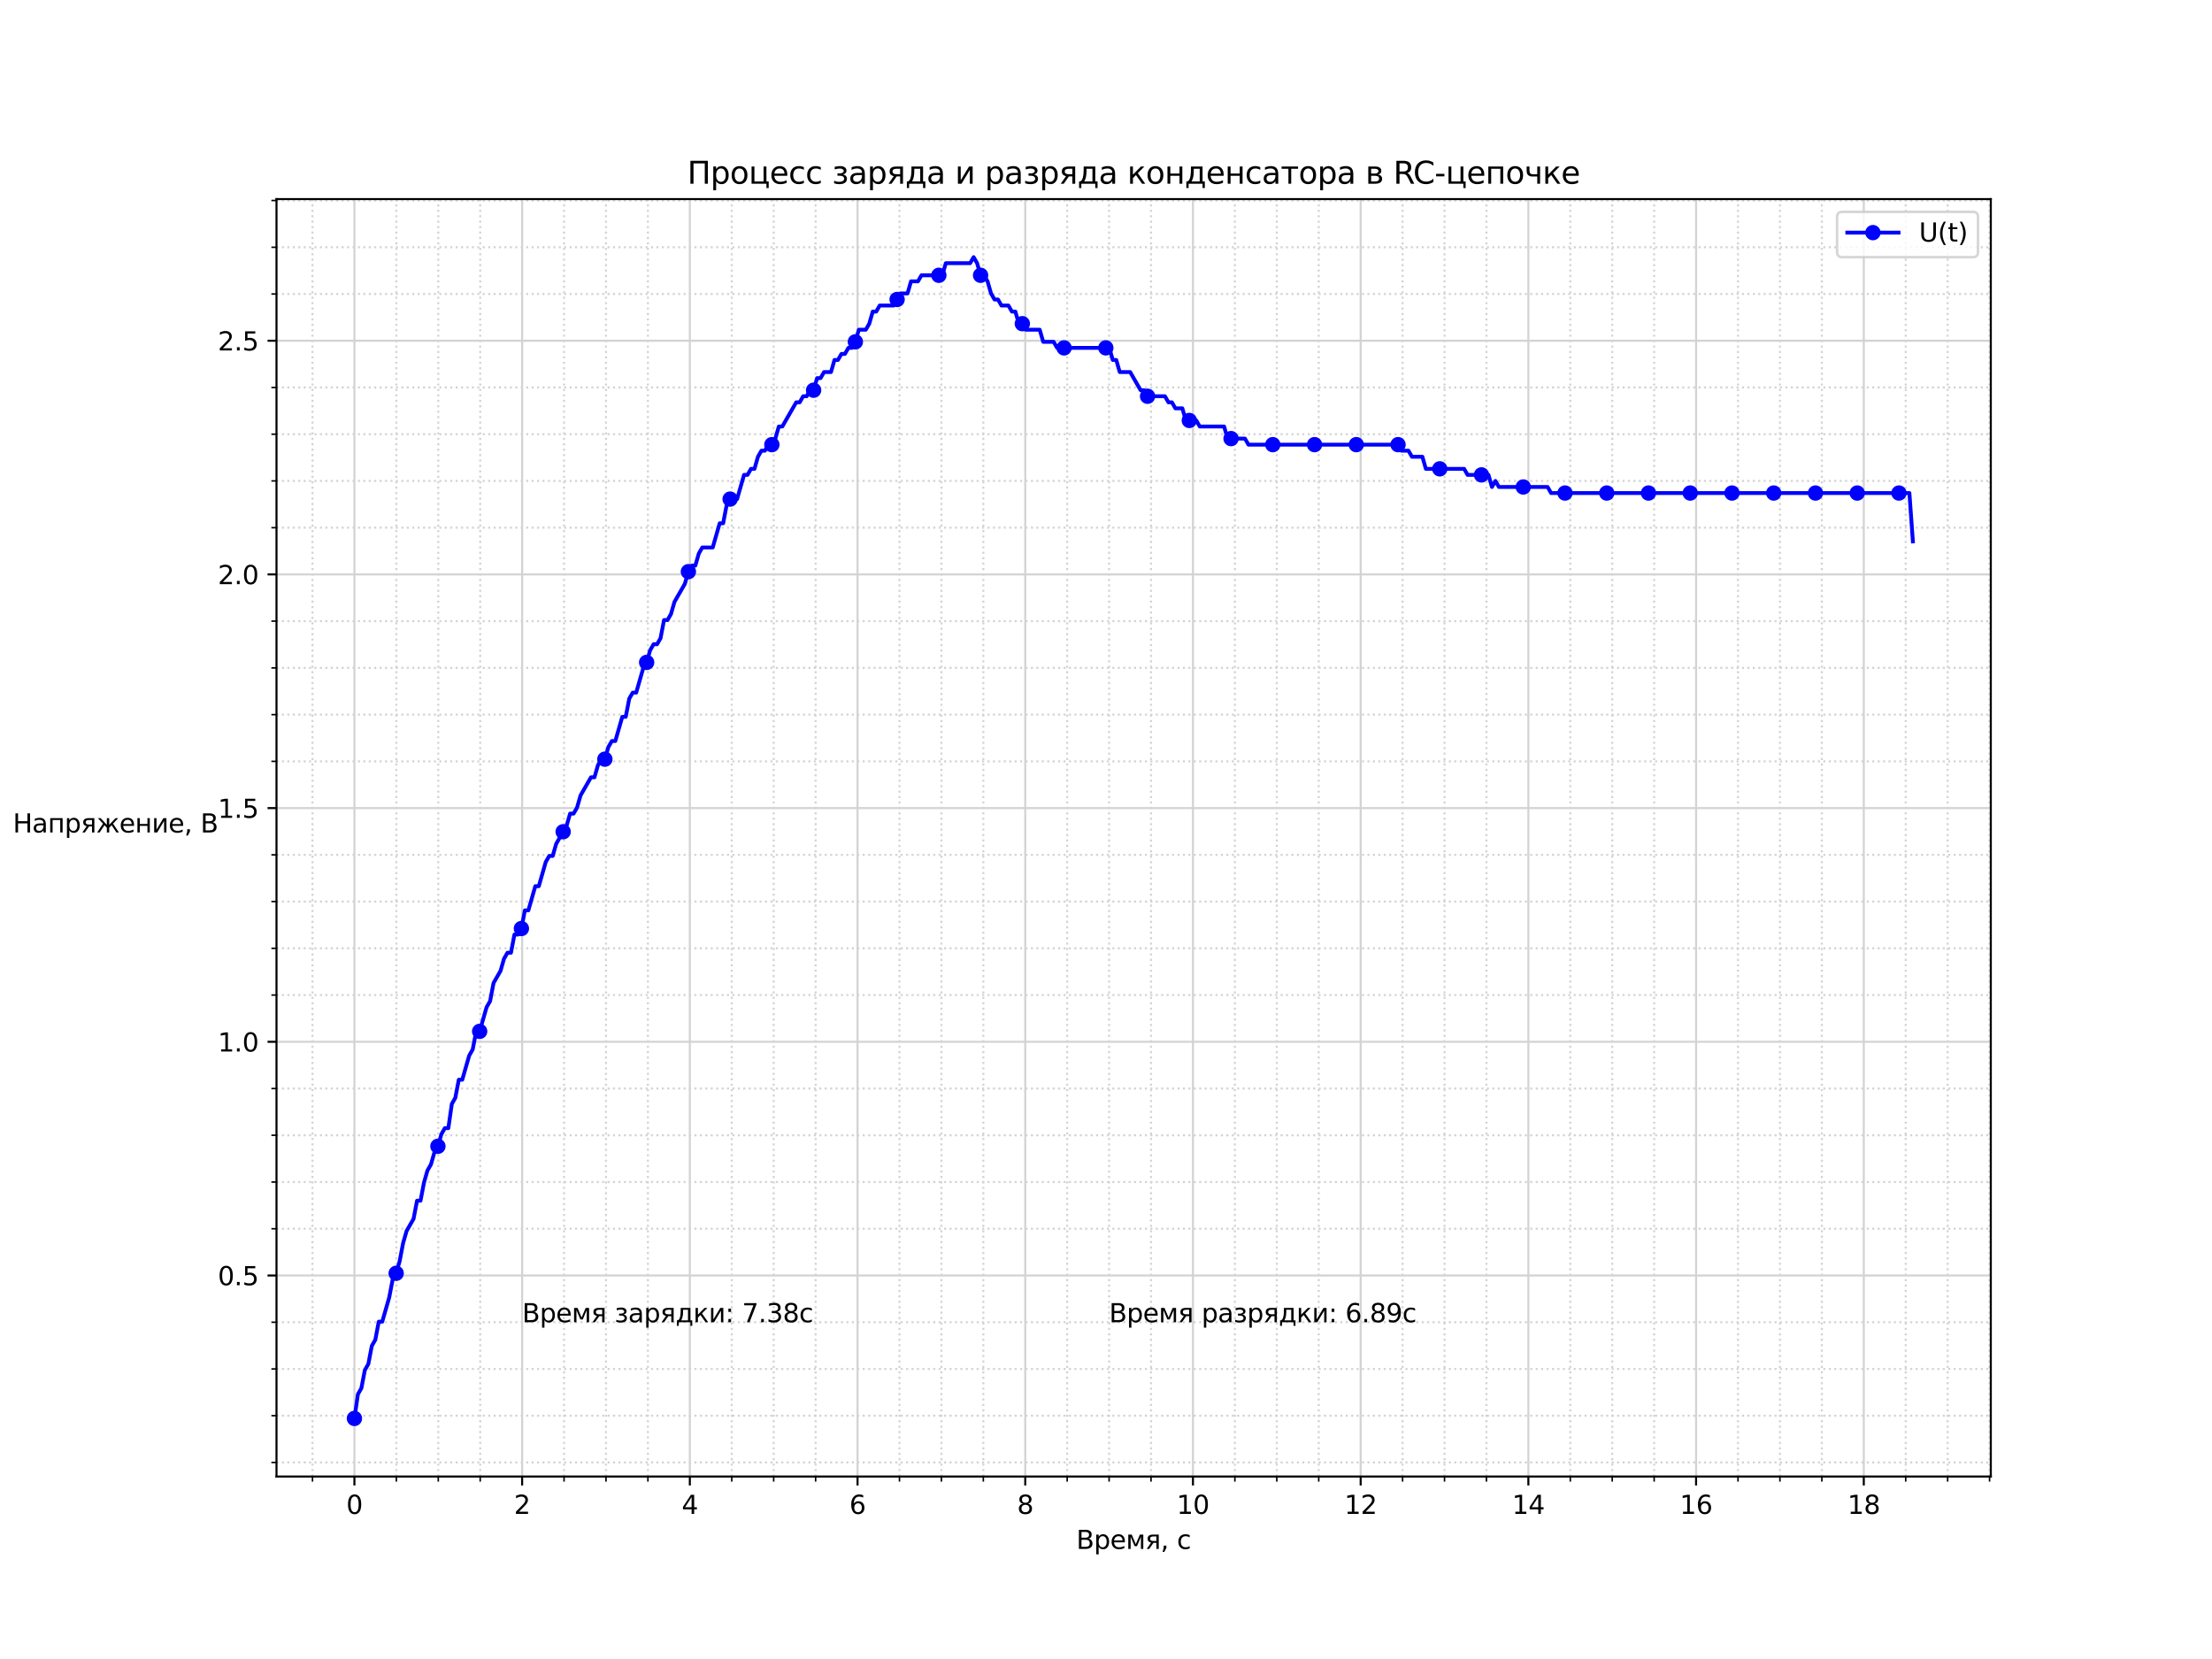 <?xml version="1.0" encoding="utf-8" standalone="no"?>
<!DOCTYPE svg PUBLIC "-//W3C//DTD SVG 1.1//EN"
  "http://www.w3.org/Graphics/SVG/1.1/DTD/svg11.dtd">
<svg height="648pt" version="1.1" viewBox="0 0 864 648" width="864pt" xmlns="http://www.w3.org/2000/svg" xmlns:xlink="http://www.w3.org/1999/xlink">
 <defs>
  <style type="text/css">*{stroke-linecap:butt;stroke-linejoin:round;}</style>
 </defs>
 <g id="figure_1">
  <g id="patch_1">
   <path d="M 0 648 
L 864 648 
L 864 0 
L 0 0 
z
" style="fill:#ffffff;"/>
  </g>
  <g id="axes_1">
   <g id="patch_2">
    <path d="M 108 576.72 
L 777.6 576.72 
L 777.6 77.76 
L 108 77.76 
z
" style="fill:#ffffff;"/>
   </g>
   <g id="matplotlib.axis_1">
    <g id="xtick_1">
     <g id="line2d_1">
      <path clip-path="url(#p72c44833cf)" d="M 138.436 576.72 
L 138.436 77.76 
" style="fill:none;stroke:#d3d3d3;stroke-linecap:square;stroke-width:0.8;"/>
     </g>
     <g id="line2d_2">
      <defs>
       <path d="M 0 0 
L 0 3.5 
" id="m7b7d837988" style="stroke:#000000;stroke-width:0.8;"/>
      </defs>
      <g>
       <use style="stroke:#000000;stroke-width:0.8;" x="138.436" xlink:href="#m7b7d837988" y="576.72"/>
      </g>
     </g>
     <g id="text_1">
      <!-- 0 -->
      <g transform="translate(135.255 591.318)scale(0.1 -0.1)">
       <defs>
        <path d="M 2034 4250 
Q 1547 4250 1301 3770 
Q 1056 3291 1056 2328 
Q 1056 1369 1301 889 
Q 1547 409 2034 409 
Q 2525 409 2770 889 
Q 3016 1369 3016 2328 
Q 3016 3291 2770 3770 
Q 2525 4250 2034 4250 
z
M 2034 4750 
Q 2819 4750 3233 4129 
Q 3647 3509 3647 2328 
Q 3647 1150 3233 529 
Q 2819 -91 2034 -91 
Q 1250 -91 836 529 
Q 422 1150 422 2328 
Q 422 3509 836 4129 
Q 1250 4750 2034 4750 
z
" id="DejaVuSans-30" transform="scale(0.016)"/>
       </defs>
       <use xlink:href="#DejaVuSans-30"/>
      </g>
     </g>
    </g>
    <g id="xtick_2">
     <g id="line2d_3">
      <path clip-path="url(#p72c44833cf)" d="M 203.942 576.72 
L 203.942 77.76 
" style="fill:none;stroke:#d3d3d3;stroke-linecap:square;stroke-width:0.8;"/>
     </g>
     <g id="line2d_4">
      <g>
       <use style="stroke:#000000;stroke-width:0.8;" x="203.942" xlink:href="#m7b7d837988" y="576.72"/>
      </g>
     </g>
     <g id="text_2">
      <!-- 2 -->
      <g transform="translate(200.761 591.318)scale(0.1 -0.1)">
       <defs>
        <path d="M 1228 531 
L 3431 531 
L 3431 0 
L 469 0 
L 469 531 
Q 828 903 1448 1529 
Q 2069 2156 2228 2338 
Q 2531 2678 2651 2914 
Q 2772 3150 2772 3378 
Q 2772 3750 2511 3984 
Q 2250 4219 1831 4219 
Q 1534 4219 1204 4116 
Q 875 4013 500 3803 
L 500 4441 
Q 881 4594 1212 4672 
Q 1544 4750 1819 4750 
Q 2544 4750 2975 4387 
Q 3406 4025 3406 3419 
Q 3406 3131 3298 2873 
Q 3191 2616 2906 2266 
Q 2828 2175 2409 1742 
Q 1991 1309 1228 531 
z
" id="DejaVuSans-32" transform="scale(0.016)"/>
       </defs>
       <use xlink:href="#DejaVuSans-32"/>
      </g>
     </g>
    </g>
    <g id="xtick_3">
     <g id="line2d_5">
      <path clip-path="url(#p72c44833cf)" d="M 269.448 576.72 
L 269.448 77.76 
" style="fill:none;stroke:#d3d3d3;stroke-linecap:square;stroke-width:0.8;"/>
     </g>
     <g id="line2d_6">
      <g>
       <use style="stroke:#000000;stroke-width:0.8;" x="269.448" xlink:href="#m7b7d837988" y="576.72"/>
      </g>
     </g>
     <g id="text_3">
      <!-- 4 -->
      <g transform="translate(266.267 591.318)scale(0.1 -0.1)">
       <defs>
        <path d="M 2419 4116 
L 825 1625 
L 2419 1625 
L 2419 4116 
z
M 2253 4666 
L 3047 4666 
L 3047 1625 
L 3713 1625 
L 3713 1100 
L 3047 1100 
L 3047 0 
L 2419 0 
L 2419 1100 
L 313 1100 
L 313 1709 
L 2253 4666 
z
" id="DejaVuSans-34" transform="scale(0.016)"/>
       </defs>
       <use xlink:href="#DejaVuSans-34"/>
      </g>
     </g>
    </g>
    <g id="xtick_4">
     <g id="line2d_7">
      <path clip-path="url(#p72c44833cf)" d="M 334.954 576.72 
L 334.954 77.76 
" style="fill:none;stroke:#d3d3d3;stroke-linecap:square;stroke-width:0.8;"/>
     </g>
     <g id="line2d_8">
      <g>
       <use style="stroke:#000000;stroke-width:0.8;" x="334.954" xlink:href="#m7b7d837988" y="576.72"/>
      </g>
     </g>
     <g id="text_4">
      <!-- 6 -->
      <g transform="translate(331.772 591.318)scale(0.1 -0.1)">
       <defs>
        <path d="M 2113 2584 
Q 1688 2584 1439 2293 
Q 1191 2003 1191 1497 
Q 1191 994 1439 701 
Q 1688 409 2113 409 
Q 2538 409 2786 701 
Q 3034 994 3034 1497 
Q 3034 2003 2786 2293 
Q 2538 2584 2113 2584 
z
M 3366 4563 
L 3366 3988 
Q 3128 4100 2886 4159 
Q 2644 4219 2406 4219 
Q 1781 4219 1451 3797 
Q 1122 3375 1075 2522 
Q 1259 2794 1537 2939 
Q 1816 3084 2150 3084 
Q 2853 3084 3261 2657 
Q 3669 2231 3669 1497 
Q 3669 778 3244 343 
Q 2819 -91 2113 -91 
Q 1303 -91 875 529 
Q 447 1150 447 2328 
Q 447 3434 972 4092 
Q 1497 4750 2381 4750 
Q 2619 4750 2861 4703 
Q 3103 4656 3366 4563 
z
" id="DejaVuSans-36" transform="scale(0.016)"/>
       </defs>
       <use xlink:href="#DejaVuSans-36"/>
      </g>
     </g>
    </g>
    <g id="xtick_5">
     <g id="line2d_9">
      <path clip-path="url(#p72c44833cf)" d="M 400.459 576.72 
L 400.459 77.76 
" style="fill:none;stroke:#d3d3d3;stroke-linecap:square;stroke-width:0.8;"/>
     </g>
     <g id="line2d_10">
      <g>
       <use style="stroke:#000000;stroke-width:0.8;" x="400.459" xlink:href="#m7b7d837988" y="576.72"/>
      </g>
     </g>
     <g id="text_5">
      <!-- 8 -->
      <g transform="translate(397.278 591.318)scale(0.1 -0.1)">
       <defs>
        <path d="M 2034 2216 
Q 1584 2216 1326 1975 
Q 1069 1734 1069 1313 
Q 1069 891 1326 650 
Q 1584 409 2034 409 
Q 2484 409 2743 651 
Q 3003 894 3003 1313 
Q 3003 1734 2745 1975 
Q 2488 2216 2034 2216 
z
M 1403 2484 
Q 997 2584 770 2862 
Q 544 3141 544 3541 
Q 544 4100 942 4425 
Q 1341 4750 2034 4750 
Q 2731 4750 3128 4425 
Q 3525 4100 3525 3541 
Q 3525 3141 3298 2862 
Q 3072 2584 2669 2484 
Q 3125 2378 3379 2068 
Q 3634 1759 3634 1313 
Q 3634 634 3220 271 
Q 2806 -91 2034 -91 
Q 1263 -91 848 271 
Q 434 634 434 1313 
Q 434 1759 690 2068 
Q 947 2378 1403 2484 
z
M 1172 3481 
Q 1172 3119 1398 2916 
Q 1625 2713 2034 2713 
Q 2441 2713 2670 2916 
Q 2900 3119 2900 3481 
Q 2900 3844 2670 4047 
Q 2441 4250 2034 4250 
Q 1625 4250 1398 4047 
Q 1172 3844 1172 3481 
z
" id="DejaVuSans-38" transform="scale(0.016)"/>
       </defs>
       <use xlink:href="#DejaVuSans-38"/>
      </g>
     </g>
    </g>
    <g id="xtick_6">
     <g id="line2d_11">
      <path clip-path="url(#p72c44833cf)" d="M 465.965 576.72 
L 465.965 77.76 
" style="fill:none;stroke:#d3d3d3;stroke-linecap:square;stroke-width:0.8;"/>
     </g>
     <g id="line2d_12">
      <g>
       <use style="stroke:#000000;stroke-width:0.8;" x="465.965" xlink:href="#m7b7d837988" y="576.72"/>
      </g>
     </g>
     <g id="text_6">
      <!-- 10 -->
      <g transform="translate(459.603 591.318)scale(0.1 -0.1)">
       <defs>
        <path d="M 794 531 
L 1825 531 
L 1825 4091 
L 703 3866 
L 703 4441 
L 1819 4666 
L 2450 4666 
L 2450 531 
L 3481 531 
L 3481 0 
L 794 0 
L 794 531 
z
" id="DejaVuSans-31" transform="scale(0.016)"/>
       </defs>
       <use xlink:href="#DejaVuSans-31"/>
       <use x="63.623" xlink:href="#DejaVuSans-30"/>
      </g>
     </g>
    </g>
    <g id="xtick_7">
     <g id="line2d_13">
      <path clip-path="url(#p72c44833cf)" d="M 531.471 576.72 
L 531.471 77.76 
" style="fill:none;stroke:#d3d3d3;stroke-linecap:square;stroke-width:0.8;"/>
     </g>
     <g id="line2d_14">
      <g>
       <use style="stroke:#000000;stroke-width:0.8;" x="531.471" xlink:href="#m7b7d837988" y="576.72"/>
      </g>
     </g>
     <g id="text_7">
      <!-- 12 -->
      <g transform="translate(525.108 591.318)scale(0.1 -0.1)">
       <use xlink:href="#DejaVuSans-31"/>
       <use x="63.623" xlink:href="#DejaVuSans-32"/>
      </g>
     </g>
    </g>
    <g id="xtick_8">
     <g id="line2d_15">
      <path clip-path="url(#p72c44833cf)" d="M 596.977 576.72 
L 596.977 77.76 
" style="fill:none;stroke:#d3d3d3;stroke-linecap:square;stroke-width:0.8;"/>
     </g>
     <g id="line2d_16">
      <g>
       <use style="stroke:#000000;stroke-width:0.8;" x="596.977" xlink:href="#m7b7d837988" y="576.72"/>
      </g>
     </g>
     <g id="text_8">
      <!-- 14 -->
      <g transform="translate(590.614 591.318)scale(0.1 -0.1)">
       <use xlink:href="#DejaVuSans-31"/>
       <use x="63.623" xlink:href="#DejaVuSans-34"/>
      </g>
     </g>
    </g>
    <g id="xtick_9">
     <g id="line2d_17">
      <path clip-path="url(#p72c44833cf)" d="M 662.482 576.72 
L 662.482 77.76 
" style="fill:none;stroke:#d3d3d3;stroke-linecap:square;stroke-width:0.8;"/>
     </g>
     <g id="line2d_18">
      <g>
       <use style="stroke:#000000;stroke-width:0.8;" x="662.482" xlink:href="#m7b7d837988" y="576.72"/>
      </g>
     </g>
     <g id="text_9">
      <!-- 16 -->
      <g transform="translate(656.12 591.318)scale(0.1 -0.1)">
       <use xlink:href="#DejaVuSans-31"/>
       <use x="63.623" xlink:href="#DejaVuSans-36"/>
      </g>
     </g>
    </g>
    <g id="xtick_10">
     <g id="line2d_19">
      <path clip-path="url(#p72c44833cf)" d="M 727.988 576.72 
L 727.988 77.76 
" style="fill:none;stroke:#d3d3d3;stroke-linecap:square;stroke-width:0.8;"/>
     </g>
     <g id="line2d_20">
      <g>
       <use style="stroke:#000000;stroke-width:0.8;" x="727.988" xlink:href="#m7b7d837988" y="576.72"/>
      </g>
     </g>
     <g id="text_10">
      <!-- 18 -->
      <g transform="translate(721.626 591.318)scale(0.1 -0.1)">
       <use xlink:href="#DejaVuSans-31"/>
       <use x="63.623" xlink:href="#DejaVuSans-38"/>
      </g>
     </g>
    </g>
    <g id="xtick_11">
     <g id="line2d_21">
      <path clip-path="url(#p72c44833cf)" d="M 122.06 576.72 
L 122.06 77.76 
" style="fill:none;stroke:#d3d3d3;stroke-dasharray:0.8,1.32;stroke-dashoffset:0;stroke-width:0.8;"/>
     </g>
     <g id="line2d_22">
      <defs>
       <path d="M 0 0 
L 0 2 
" id="m2b19668c93" style="stroke:#000000;stroke-width:0.6;"/>
      </defs>
      <g>
       <use style="stroke:#000000;stroke-width:0.6;" x="122.06" xlink:href="#m2b19668c93" y="576.72"/>
      </g>
     </g>
    </g>
    <g id="xtick_12">
     <g id="line2d_23">
      <path clip-path="url(#p72c44833cf)" d="M 154.813 576.72 
L 154.813 77.76 
" style="fill:none;stroke:#d3d3d3;stroke-dasharray:0.8,1.32;stroke-dashoffset:0;stroke-width:0.8;"/>
     </g>
     <g id="line2d_24">
      <g>
       <use style="stroke:#000000;stroke-width:0.6;" x="154.813" xlink:href="#m2b19668c93" y="576.72"/>
      </g>
     </g>
    </g>
    <g id="xtick_13">
     <g id="line2d_25">
      <path clip-path="url(#p72c44833cf)" d="M 171.189 576.72 
L 171.189 77.76 
" style="fill:none;stroke:#d3d3d3;stroke-dasharray:0.8,1.32;stroke-dashoffset:0;stroke-width:0.8;"/>
     </g>
     <g id="line2d_26">
      <g>
       <use style="stroke:#000000;stroke-width:0.6;" x="171.189" xlink:href="#m2b19668c93" y="576.72"/>
      </g>
     </g>
    </g>
    <g id="xtick_14">
     <g id="line2d_27">
      <path clip-path="url(#p72c44833cf)" d="M 187.566 576.72 
L 187.566 77.76 
" style="fill:none;stroke:#d3d3d3;stroke-dasharray:0.8,1.32;stroke-dashoffset:0;stroke-width:0.8;"/>
     </g>
     <g id="line2d_28">
      <g>
       <use style="stroke:#000000;stroke-width:0.6;" x="187.566" xlink:href="#m2b19668c93" y="576.72"/>
      </g>
     </g>
    </g>
    <g id="xtick_15">
     <g id="line2d_29">
      <path clip-path="url(#p72c44833cf)" d="M 220.319 576.72 
L 220.319 77.76 
" style="fill:none;stroke:#d3d3d3;stroke-dasharray:0.8,1.32;stroke-dashoffset:0;stroke-width:0.8;"/>
     </g>
     <g id="line2d_30">
      <g>
       <use style="stroke:#000000;stroke-width:0.6;" x="220.319" xlink:href="#m2b19668c93" y="576.72"/>
      </g>
     </g>
    </g>
    <g id="xtick_16">
     <g id="line2d_31">
      <path clip-path="url(#p72c44833cf)" d="M 236.695 576.72 
L 236.695 77.76 
" style="fill:none;stroke:#d3d3d3;stroke-dasharray:0.8,1.32;stroke-dashoffset:0;stroke-width:0.8;"/>
     </g>
     <g id="line2d_32">
      <g>
       <use style="stroke:#000000;stroke-width:0.6;" x="236.695" xlink:href="#m2b19668c93" y="576.72"/>
      </g>
     </g>
    </g>
    <g id="xtick_17">
     <g id="line2d_33">
      <path clip-path="url(#p72c44833cf)" d="M 253.071 576.72 
L 253.071 77.76 
" style="fill:none;stroke:#d3d3d3;stroke-dasharray:0.8,1.32;stroke-dashoffset:0;stroke-width:0.8;"/>
     </g>
     <g id="line2d_34">
      <g>
       <use style="stroke:#000000;stroke-width:0.6;" x="253.071" xlink:href="#m2b19668c93" y="576.72"/>
      </g>
     </g>
    </g>
    <g id="xtick_18">
     <g id="line2d_35">
      <path clip-path="url(#p72c44833cf)" d="M 285.824 576.72 
L 285.824 77.76 
" style="fill:none;stroke:#d3d3d3;stroke-dasharray:0.8,1.32;stroke-dashoffset:0;stroke-width:0.8;"/>
     </g>
     <g id="line2d_36">
      <g>
       <use style="stroke:#000000;stroke-width:0.6;" x="285.824" xlink:href="#m2b19668c93" y="576.72"/>
      </g>
     </g>
    </g>
    <g id="xtick_19">
     <g id="line2d_37">
      <path clip-path="url(#p72c44833cf)" d="M 302.201 576.72 
L 302.201 77.76 
" style="fill:none;stroke:#d3d3d3;stroke-dasharray:0.8,1.32;stroke-dashoffset:0;stroke-width:0.8;"/>
     </g>
     <g id="line2d_38">
      <g>
       <use style="stroke:#000000;stroke-width:0.6;" x="302.201" xlink:href="#m2b19668c93" y="576.72"/>
      </g>
     </g>
    </g>
    <g id="xtick_20">
     <g id="line2d_39">
      <path clip-path="url(#p72c44833cf)" d="M 318.577 576.72 
L 318.577 77.76 
" style="fill:none;stroke:#d3d3d3;stroke-dasharray:0.8,1.32;stroke-dashoffset:0;stroke-width:0.8;"/>
     </g>
     <g id="line2d_40">
      <g>
       <use style="stroke:#000000;stroke-width:0.6;" x="318.577" xlink:href="#m2b19668c93" y="576.72"/>
      </g>
     </g>
    </g>
    <g id="xtick_21">
     <g id="line2d_41">
      <path clip-path="url(#p72c44833cf)" d="M 351.33 576.72 
L 351.33 77.76 
" style="fill:none;stroke:#d3d3d3;stroke-dasharray:0.8,1.32;stroke-dashoffset:0;stroke-width:0.8;"/>
     </g>
     <g id="line2d_42">
      <g>
       <use style="stroke:#000000;stroke-width:0.6;" x="351.33" xlink:href="#m2b19668c93" y="576.72"/>
      </g>
     </g>
    </g>
    <g id="xtick_22">
     <g id="line2d_43">
      <path clip-path="url(#p72c44833cf)" d="M 367.707 576.72 
L 367.707 77.76 
" style="fill:none;stroke:#d3d3d3;stroke-dasharray:0.8,1.32;stroke-dashoffset:0;stroke-width:0.8;"/>
     </g>
     <g id="line2d_44">
      <g>
       <use style="stroke:#000000;stroke-width:0.6;" x="367.707" xlink:href="#m2b19668c93" y="576.72"/>
      </g>
     </g>
    </g>
    <g id="xtick_23">
     <g id="line2d_45">
      <path clip-path="url(#p72c44833cf)" d="M 384.083 576.72 
L 384.083 77.76 
" style="fill:none;stroke:#d3d3d3;stroke-dasharray:0.8,1.32;stroke-dashoffset:0;stroke-width:0.8;"/>
     </g>
     <g id="line2d_46">
      <g>
       <use style="stroke:#000000;stroke-width:0.6;" x="384.083" xlink:href="#m2b19668c93" y="576.72"/>
      </g>
     </g>
    </g>
    <g id="xtick_24">
     <g id="line2d_47">
      <path clip-path="url(#p72c44833cf)" d="M 416.836 576.72 
L 416.836 77.76 
" style="fill:none;stroke:#d3d3d3;stroke-dasharray:0.8,1.32;stroke-dashoffset:0;stroke-width:0.8;"/>
     </g>
     <g id="line2d_48">
      <g>
       <use style="stroke:#000000;stroke-width:0.6;" x="416.836" xlink:href="#m2b19668c93" y="576.72"/>
      </g>
     </g>
    </g>
    <g id="xtick_25">
     <g id="line2d_49">
      <path clip-path="url(#p72c44833cf)" d="M 433.212 576.72 
L 433.212 77.76 
" style="fill:none;stroke:#d3d3d3;stroke-dasharray:0.8,1.32;stroke-dashoffset:0;stroke-width:0.8;"/>
     </g>
     <g id="line2d_50">
      <g>
       <use style="stroke:#000000;stroke-width:0.6;" x="433.212" xlink:href="#m2b19668c93" y="576.72"/>
      </g>
     </g>
    </g>
    <g id="xtick_26">
     <g id="line2d_51">
      <path clip-path="url(#p72c44833cf)" d="M 449.589 576.72 
L 449.589 77.76 
" style="fill:none;stroke:#d3d3d3;stroke-dasharray:0.8,1.32;stroke-dashoffset:0;stroke-width:0.8;"/>
     </g>
     <g id="line2d_52">
      <g>
       <use style="stroke:#000000;stroke-width:0.6;" x="449.589" xlink:href="#m2b19668c93" y="576.72"/>
      </g>
     </g>
    </g>
    <g id="xtick_27">
     <g id="line2d_53">
      <path clip-path="url(#p72c44833cf)" d="M 482.342 576.72 
L 482.342 77.76 
" style="fill:none;stroke:#d3d3d3;stroke-dasharray:0.8,1.32;stroke-dashoffset:0;stroke-width:0.8;"/>
     </g>
     <g id="line2d_54">
      <g>
       <use style="stroke:#000000;stroke-width:0.6;" x="482.342" xlink:href="#m2b19668c93" y="576.72"/>
      </g>
     </g>
    </g>
    <g id="xtick_28">
     <g id="line2d_55">
      <path clip-path="url(#p72c44833cf)" d="M 498.718 576.72 
L 498.718 77.76 
" style="fill:none;stroke:#d3d3d3;stroke-dasharray:0.8,1.32;stroke-dashoffset:0;stroke-width:0.8;"/>
     </g>
     <g id="line2d_56">
      <g>
       <use style="stroke:#000000;stroke-width:0.6;" x="498.718" xlink:href="#m2b19668c93" y="576.72"/>
      </g>
     </g>
    </g>
    <g id="xtick_29">
     <g id="line2d_57">
      <path clip-path="url(#p72c44833cf)" d="M 515.095 576.72 
L 515.095 77.76 
" style="fill:none;stroke:#d3d3d3;stroke-dasharray:0.8,1.32;stroke-dashoffset:0;stroke-width:0.8;"/>
     </g>
     <g id="line2d_58">
      <g>
       <use style="stroke:#000000;stroke-width:0.6;" x="515.095" xlink:href="#m2b19668c93" y="576.72"/>
      </g>
     </g>
    </g>
    <g id="xtick_30">
     <g id="line2d_59">
      <path clip-path="url(#p72c44833cf)" d="M 547.847 576.72 
L 547.847 77.76 
" style="fill:none;stroke:#d3d3d3;stroke-dasharray:0.8,1.32;stroke-dashoffset:0;stroke-width:0.8;"/>
     </g>
     <g id="line2d_60">
      <g>
       <use style="stroke:#000000;stroke-width:0.6;" x="547.847" xlink:href="#m2b19668c93" y="576.72"/>
      </g>
     </g>
    </g>
    <g id="xtick_31">
     <g id="line2d_61">
      <path clip-path="url(#p72c44833cf)" d="M 564.224 576.72 
L 564.224 77.76 
" style="fill:none;stroke:#d3d3d3;stroke-dasharray:0.8,1.32;stroke-dashoffset:0;stroke-width:0.8;"/>
     </g>
     <g id="line2d_62">
      <g>
       <use style="stroke:#000000;stroke-width:0.6;" x="564.224" xlink:href="#m2b19668c93" y="576.72"/>
      </g>
     </g>
    </g>
    <g id="xtick_32">
     <g id="line2d_63">
      <path clip-path="url(#p72c44833cf)" d="M 580.6 576.72 
L 580.6 77.76 
" style="fill:none;stroke:#d3d3d3;stroke-dasharray:0.8,1.32;stroke-dashoffset:0;stroke-width:0.8;"/>
     </g>
     <g id="line2d_64">
      <g>
       <use style="stroke:#000000;stroke-width:0.6;" x="580.6" xlink:href="#m2b19668c93" y="576.72"/>
      </g>
     </g>
    </g>
    <g id="xtick_33">
     <g id="line2d_65">
      <path clip-path="url(#p72c44833cf)" d="M 613.353 576.72 
L 613.353 77.76 
" style="fill:none;stroke:#d3d3d3;stroke-dasharray:0.8,1.32;stroke-dashoffset:0;stroke-width:0.8;"/>
     </g>
     <g id="line2d_66">
      <g>
       <use style="stroke:#000000;stroke-width:0.6;" x="613.353" xlink:href="#m2b19668c93" y="576.72"/>
      </g>
     </g>
    </g>
    <g id="xtick_34">
     <g id="line2d_67">
      <path clip-path="url(#p72c44833cf)" d="M 629.73 576.72 
L 629.73 77.76 
" style="fill:none;stroke:#d3d3d3;stroke-dasharray:0.8,1.32;stroke-dashoffset:0;stroke-width:0.8;"/>
     </g>
     <g id="line2d_68">
      <g>
       <use style="stroke:#000000;stroke-width:0.6;" x="629.73" xlink:href="#m2b19668c93" y="576.72"/>
      </g>
     </g>
    </g>
    <g id="xtick_35">
     <g id="line2d_69">
      <path clip-path="url(#p72c44833cf)" d="M 646.106 576.72 
L 646.106 77.76 
" style="fill:none;stroke:#d3d3d3;stroke-dasharray:0.8,1.32;stroke-dashoffset:0;stroke-width:0.8;"/>
     </g>
     <g id="line2d_70">
      <g>
       <use style="stroke:#000000;stroke-width:0.6;" x="646.106" xlink:href="#m2b19668c93" y="576.72"/>
      </g>
     </g>
    </g>
    <g id="xtick_36">
     <g id="line2d_71">
      <path clip-path="url(#p72c44833cf)" d="M 678.859 576.72 
L 678.859 77.76 
" style="fill:none;stroke:#d3d3d3;stroke-dasharray:0.8,1.32;stroke-dashoffset:0;stroke-width:0.8;"/>
     </g>
     <g id="line2d_72">
      <g>
       <use style="stroke:#000000;stroke-width:0.6;" x="678.859" xlink:href="#m2b19668c93" y="576.72"/>
      </g>
     </g>
    </g>
    <g id="xtick_37">
     <g id="line2d_73">
      <path clip-path="url(#p72c44833cf)" d="M 695.235 576.72 
L 695.235 77.76 
" style="fill:none;stroke:#d3d3d3;stroke-dasharray:0.8,1.32;stroke-dashoffset:0;stroke-width:0.8;"/>
     </g>
     <g id="line2d_74">
      <g>
       <use style="stroke:#000000;stroke-width:0.6;" x="695.235" xlink:href="#m2b19668c93" y="576.72"/>
      </g>
     </g>
    </g>
    <g id="xtick_38">
     <g id="line2d_75">
      <path clip-path="url(#p72c44833cf)" d="M 711.612 576.72 
L 711.612 77.76 
" style="fill:none;stroke:#d3d3d3;stroke-dasharray:0.8,1.32;stroke-dashoffset:0;stroke-width:0.8;"/>
     </g>
     <g id="line2d_76">
      <g>
       <use style="stroke:#000000;stroke-width:0.6;" x="711.612" xlink:href="#m2b19668c93" y="576.72"/>
      </g>
     </g>
    </g>
    <g id="xtick_39">
     <g id="line2d_77">
      <path clip-path="url(#p72c44833cf)" d="M 744.365 576.72 
L 744.365 77.76 
" style="fill:none;stroke:#d3d3d3;stroke-dasharray:0.8,1.32;stroke-dashoffset:0;stroke-width:0.8;"/>
     </g>
     <g id="line2d_78">
      <g>
       <use style="stroke:#000000;stroke-width:0.6;" x="744.365" xlink:href="#m2b19668c93" y="576.72"/>
      </g>
     </g>
    </g>
    <g id="xtick_40">
     <g id="line2d_79">
      <path clip-path="url(#p72c44833cf)" d="M 760.741 576.72 
L 760.741 77.76 
" style="fill:none;stroke:#d3d3d3;stroke-dasharray:0.8,1.32;stroke-dashoffset:0;stroke-width:0.8;"/>
     </g>
     <g id="line2d_80">
      <g>
       <use style="stroke:#000000;stroke-width:0.6;" x="760.741" xlink:href="#m2b19668c93" y="576.72"/>
      </g>
     </g>
    </g>
    <g id="xtick_41">
     <g id="line2d_81">
      <path clip-path="url(#p72c44833cf)" d="M 777.118 576.72 
L 777.118 77.76 
" style="fill:none;stroke:#d3d3d3;stroke-dasharray:0.8,1.32;stroke-dashoffset:0;stroke-width:0.8;"/>
     </g>
     <g id="line2d_82">
      <g>
       <use style="stroke:#000000;stroke-width:0.6;" x="777.118" xlink:href="#m2b19668c93" y="576.72"/>
      </g>
     </g>
    </g>
    <g id="text_11">
     <!-- Время, с -->
     <g transform="translate(420.412 604.997)scale(0.1 -0.1)">
      <defs>
       <path d="M 1259 2228 
L 1259 519 
L 2272 519 
Q 2781 519 3026 730 
Q 3272 941 3272 1375 
Q 3272 1813 3026 2020 
Q 2781 2228 2272 2228 
L 1259 2228 
z
M 1259 4147 
L 1259 2741 
L 2194 2741 
Q 2656 2741 2882 2914 
Q 3109 3088 3109 3444 
Q 3109 3797 2882 3972 
Q 2656 4147 2194 4147 
L 1259 4147 
z
M 628 4666 
L 2241 4666 
Q 2963 4666 3353 4366 
Q 3744 4066 3744 3513 
Q 3744 3084 3544 2831 
Q 3344 2578 2956 2516 
Q 3422 2416 3680 2098 
Q 3938 1781 3938 1306 
Q 3938 681 3513 340 
Q 3088 0 2303 0 
L 628 0 
L 628 4666 
z
" id="DejaVuSans-412" transform="scale(0.016)"/>
       <path d="M 1159 525 
L 1159 -1331 
L 581 -1331 
L 581 3500 
L 1159 3500 
L 1159 2969 
Q 1341 3281 1617 3432 
Q 1894 3584 2278 3584 
Q 2916 3584 3314 3078 
Q 3713 2572 3713 1747 
Q 3713 922 3314 415 
Q 2916 -91 2278 -91 
Q 1894 -91 1617 61 
Q 1341 213 1159 525 
z
M 3116 1747 
Q 3116 2381 2855 2742 
Q 2594 3103 2138 3103 
Q 1681 3103 1420 2742 
Q 1159 2381 1159 1747 
Q 1159 1113 1420 752 
Q 1681 391 2138 391 
Q 2594 391 2855 752 
Q 3116 1113 3116 1747 
z
" id="DejaVuSans-440" transform="scale(0.016)"/>
       <path d="M 3597 1894 
L 3597 1613 
L 953 1613 
Q 991 1019 1311 708 
Q 1631 397 2203 397 
Q 2534 397 2845 478 
Q 3156 559 3463 722 
L 3463 178 
Q 3153 47 2828 -22 
Q 2503 -91 2169 -91 
Q 1331 -91 842 396 
Q 353 884 353 1716 
Q 353 2575 817 3079 
Q 1281 3584 2069 3584 
Q 2775 3584 3186 3129 
Q 3597 2675 3597 1894 
z
M 3022 2063 
Q 3016 2534 2758 2815 
Q 2500 3097 2075 3097 
Q 1594 3097 1305 2825 
Q 1016 2553 972 2059 
L 3022 2063 
z
" id="DejaVuSans-435" transform="scale(0.016)"/>
       <path d="M 581 3500 
L 1422 3500 
L 2416 1156 
L 3413 3500 
L 4247 3500 
L 4247 0 
L 3669 0 
L 3669 2950 
L 2703 672 
L 2128 672 
L 1159 2950 
L 1159 0 
L 581 0 
L 581 3500 
z
" id="DejaVuSans-43c" transform="scale(0.016)"/>
       <path d="M 1181 2491 
Q 1181 2231 1381 2084 
Q 1581 1938 1953 1938 
L 2728 1938 
L 2728 3041 
L 1953 3041 
Q 1581 3041 1381 2897 
Q 1181 2753 1181 2491 
z
M 363 0 
L 1431 1534 
Q 1069 1616 828 1830 
Q 588 2044 588 2491 
Q 588 2997 923 3248 
Q 1259 3500 1938 3500 
L 3306 3500 
L 3306 0 
L 2728 0 
L 2728 1478 
L 2013 1478 
L 981 0 
L 363 0 
z
" id="DejaVuSans-44f" transform="scale(0.016)"/>
       <path d="M 750 794 
L 1409 794 
L 1409 256 
L 897 -744 
L 494 -744 
L 750 256 
L 750 794 
z
" id="DejaVuSans-2c" transform="scale(0.016)"/>
       <path id="DejaVuSans-20" transform="scale(0.016)"/>
       <path d="M 3122 3366 
L 3122 2828 
Q 2878 2963 2633 3030 
Q 2388 3097 2138 3097 
Q 1578 3097 1268 2742 
Q 959 2388 959 1747 
Q 959 1106 1268 751 
Q 1578 397 2138 397 
Q 2388 397 2633 464 
Q 2878 531 3122 666 
L 3122 134 
Q 2881 22 2623 -34 
Q 2366 -91 2075 -91 
Q 1284 -91 818 406 
Q 353 903 353 1747 
Q 353 2603 823 3093 
Q 1294 3584 2113 3584 
Q 2378 3584 2631 3529 
Q 2884 3475 3122 3366 
z
" id="DejaVuSans-441" transform="scale(0.016)"/>
      </defs>
      <use xlink:href="#DejaVuSans-412"/>
      <use x="68.604" xlink:href="#DejaVuSans-440"/>
      <use x="132.08" xlink:href="#DejaVuSans-435"/>
      <use x="193.604" xlink:href="#DejaVuSans-43c"/>
      <use x="269.043" xlink:href="#DejaVuSans-44f"/>
      <use x="329.199" xlink:href="#DejaVuSans-2c"/>
      <use x="360.986" xlink:href="#DejaVuSans-20"/>
      <use x="392.773" xlink:href="#DejaVuSans-441"/>
     </g>
    </g>
   </g>
   <g id="matplotlib.axis_2">
    <g id="ytick_1">
     <g id="line2d_83">
      <path clip-path="url(#p72c44833cf)" d="M 108 498.199 
L 777.6 498.199 
" style="fill:none;stroke:#d3d3d3;stroke-linecap:square;stroke-width:0.8;"/>
     </g>
     <g id="line2d_84">
      <defs>
       <path d="M 0 0 
L -3.5 0 
" id="m806e3e10e9" style="stroke:#000000;stroke-width:0.8;"/>
      </defs>
      <g>
       <use style="stroke:#000000;stroke-width:0.8;" x="108" xlink:href="#m806e3e10e9" y="498.199"/>
      </g>
     </g>
     <g id="text_12">
      <!-- 0.5 -->
      <g transform="translate(85.097 501.998)scale(0.1 -0.1)">
       <defs>
        <path d="M 684 794 
L 1344 794 
L 1344 0 
L 684 0 
L 684 794 
z
" id="DejaVuSans-2e" transform="scale(0.016)"/>
        <path d="M 691 4666 
L 3169 4666 
L 3169 4134 
L 1269 4134 
L 1269 2991 
Q 1406 3038 1543 3061 
Q 1681 3084 1819 3084 
Q 2600 3084 3056 2656 
Q 3513 2228 3513 1497 
Q 3513 744 3044 326 
Q 2575 -91 1722 -91 
Q 1428 -91 1123 -41 
Q 819 9 494 109 
L 494 744 
Q 775 591 1075 516 
Q 1375 441 1709 441 
Q 2250 441 2565 725 
Q 2881 1009 2881 1497 
Q 2881 1984 2565 2268 
Q 2250 2553 1709 2553 
Q 1456 2553 1204 2497 
Q 953 2441 691 2322 
L 691 4666 
z
" id="DejaVuSans-35" transform="scale(0.016)"/>
       </defs>
       <use xlink:href="#DejaVuSans-30"/>
       <use x="63.623" xlink:href="#DejaVuSans-2e"/>
       <use x="95.41" xlink:href="#DejaVuSans-35"/>
      </g>
     </g>
    </g>
    <g id="ytick_2">
     <g id="line2d_85">
      <path clip-path="url(#p72c44833cf)" d="M 108 406.921 
L 777.6 406.921 
" style="fill:none;stroke:#d3d3d3;stroke-linecap:square;stroke-width:0.8;"/>
     </g>
     <g id="line2d_86">
      <g>
       <use style="stroke:#000000;stroke-width:0.8;" x="108" xlink:href="#m806e3e10e9" y="406.921"/>
      </g>
     </g>
     <g id="text_13">
      <!-- 1.0 -->
      <g transform="translate(85.097 410.72)scale(0.1 -0.1)">
       <use xlink:href="#DejaVuSans-31"/>
       <use x="63.623" xlink:href="#DejaVuSans-2e"/>
       <use x="95.41" xlink:href="#DejaVuSans-30"/>
      </g>
     </g>
    </g>
    <g id="ytick_3">
     <g id="line2d_87">
      <path clip-path="url(#p72c44833cf)" d="M 108 315.642 
L 777.6 315.642 
" style="fill:none;stroke:#d3d3d3;stroke-linecap:square;stroke-width:0.8;"/>
     </g>
     <g id="line2d_88">
      <g>
       <use style="stroke:#000000;stroke-width:0.8;" x="108" xlink:href="#m806e3e10e9" y="315.642"/>
      </g>
     </g>
     <g id="text_14">
      <!-- 1.5 -->
      <g transform="translate(85.097 319.441)scale(0.1 -0.1)">
       <use xlink:href="#DejaVuSans-31"/>
       <use x="63.623" xlink:href="#DejaVuSans-2e"/>
       <use x="95.41" xlink:href="#DejaVuSans-35"/>
      </g>
     </g>
    </g>
    <g id="ytick_4">
     <g id="line2d_89">
      <path clip-path="url(#p72c44833cf)" d="M 108 224.364 
L 777.6 224.364 
" style="fill:none;stroke:#d3d3d3;stroke-linecap:square;stroke-width:0.8;"/>
     </g>
     <g id="line2d_90">
      <g>
       <use style="stroke:#000000;stroke-width:0.8;" x="108" xlink:href="#m806e3e10e9" y="224.364"/>
      </g>
     </g>
     <g id="text_15">
      <!-- 2.0 -->
      <g transform="translate(85.097 228.163)scale(0.1 -0.1)">
       <use xlink:href="#DejaVuSans-32"/>
       <use x="63.623" xlink:href="#DejaVuSans-2e"/>
       <use x="95.41" xlink:href="#DejaVuSans-30"/>
      </g>
     </g>
    </g>
    <g id="ytick_5">
     <g id="line2d_91">
      <path clip-path="url(#p72c44833cf)" d="M 108 133.085 
L 777.6 133.085 
" style="fill:none;stroke:#d3d3d3;stroke-linecap:square;stroke-width:0.8;"/>
     </g>
     <g id="line2d_92">
      <g>
       <use style="stroke:#000000;stroke-width:0.8;" x="108" xlink:href="#m806e3e10e9" y="133.085"/>
      </g>
     </g>
     <g id="text_16">
      <!-- 2.5 -->
      <g transform="translate(85.097 136.885)scale(0.1 -0.1)">
       <use xlink:href="#DejaVuSans-32"/>
       <use x="63.623" xlink:href="#DejaVuSans-2e"/>
       <use x="95.41" xlink:href="#DejaVuSans-35"/>
      </g>
     </g>
    </g>
    <g id="ytick_6">
     <g id="line2d_93">
      <path clip-path="url(#p72c44833cf)" d="M 108 571.222 
L 777.6 571.222 
" style="fill:none;stroke:#d3d3d3;stroke-dasharray:0.8,1.32;stroke-dashoffset:0;stroke-width:0.8;"/>
     </g>
     <g id="line2d_94">
      <defs>
       <path d="M 0 0 
L -2 0 
" id="md4a5fa112f" style="stroke:#000000;stroke-width:0.6;"/>
      </defs>
      <g>
       <use style="stroke:#000000;stroke-width:0.6;" x="108" xlink:href="#md4a5fa112f" y="571.222"/>
      </g>
     </g>
    </g>
    <g id="ytick_7">
     <g id="line2d_95">
      <path clip-path="url(#p72c44833cf)" d="M 108 552.966 
L 777.6 552.966 
" style="fill:none;stroke:#d3d3d3;stroke-dasharray:0.8,1.32;stroke-dashoffset:0;stroke-width:0.8;"/>
     </g>
     <g id="line2d_96">
      <g>
       <use style="stroke:#000000;stroke-width:0.6;" x="108" xlink:href="#md4a5fa112f" y="552.966"/>
      </g>
     </g>
    </g>
    <g id="ytick_8">
     <g id="line2d_97">
      <path clip-path="url(#p72c44833cf)" d="M 108 534.71 
L 777.6 534.71 
" style="fill:none;stroke:#d3d3d3;stroke-dasharray:0.8,1.32;stroke-dashoffset:0;stroke-width:0.8;"/>
     </g>
     <g id="line2d_98">
      <g>
       <use style="stroke:#000000;stroke-width:0.6;" x="108" xlink:href="#md4a5fa112f" y="534.71"/>
      </g>
     </g>
    </g>
    <g id="ytick_9">
     <g id="line2d_99">
      <path clip-path="url(#p72c44833cf)" d="M 108 516.455 
L 777.6 516.455 
" style="fill:none;stroke:#d3d3d3;stroke-dasharray:0.8,1.32;stroke-dashoffset:0;stroke-width:0.8;"/>
     </g>
     <g id="line2d_100">
      <g>
       <use style="stroke:#000000;stroke-width:0.6;" x="108" xlink:href="#md4a5fa112f" y="516.455"/>
      </g>
     </g>
    </g>
    <g id="ytick_10">
     <g id="line2d_101">
      <path clip-path="url(#p72c44833cf)" d="M 108 479.943 
L 777.6 479.943 
" style="fill:none;stroke:#d3d3d3;stroke-dasharray:0.8,1.32;stroke-dashoffset:0;stroke-width:0.8;"/>
     </g>
     <g id="line2d_102">
      <g>
       <use style="stroke:#000000;stroke-width:0.6;" x="108" xlink:href="#md4a5fa112f" y="479.943"/>
      </g>
     </g>
    </g>
    <g id="ytick_11">
     <g id="line2d_103">
      <path clip-path="url(#p72c44833cf)" d="M 108 461.688 
L 777.6 461.688 
" style="fill:none;stroke:#d3d3d3;stroke-dasharray:0.8,1.32;stroke-dashoffset:0;stroke-width:0.8;"/>
     </g>
     <g id="line2d_104">
      <g>
       <use style="stroke:#000000;stroke-width:0.6;" x="108" xlink:href="#md4a5fa112f" y="461.688"/>
      </g>
     </g>
    </g>
    <g id="ytick_12">
     <g id="line2d_105">
      <path clip-path="url(#p72c44833cf)" d="M 108 443.432 
L 777.6 443.432 
" style="fill:none;stroke:#d3d3d3;stroke-dasharray:0.8,1.32;stroke-dashoffset:0;stroke-width:0.8;"/>
     </g>
     <g id="line2d_106">
      <g>
       <use style="stroke:#000000;stroke-width:0.6;" x="108" xlink:href="#md4a5fa112f" y="443.432"/>
      </g>
     </g>
    </g>
    <g id="ytick_13">
     <g id="line2d_107">
      <path clip-path="url(#p72c44833cf)" d="M 108 425.176 
L 777.6 425.176 
" style="fill:none;stroke:#d3d3d3;stroke-dasharray:0.8,1.32;stroke-dashoffset:0;stroke-width:0.8;"/>
     </g>
     <g id="line2d_108">
      <g>
       <use style="stroke:#000000;stroke-width:0.6;" x="108" xlink:href="#md4a5fa112f" y="425.176"/>
      </g>
     </g>
    </g>
    <g id="ytick_14">
     <g id="line2d_109">
      <path clip-path="url(#p72c44833cf)" d="M 108 388.665 
L 777.6 388.665 
" style="fill:none;stroke:#d3d3d3;stroke-dasharray:0.8,1.32;stroke-dashoffset:0;stroke-width:0.8;"/>
     </g>
     <g id="line2d_110">
      <g>
       <use style="stroke:#000000;stroke-width:0.6;" x="108" xlink:href="#md4a5fa112f" y="388.665"/>
      </g>
     </g>
    </g>
    <g id="ytick_15">
     <g id="line2d_111">
      <path clip-path="url(#p72c44833cf)" d="M 108 370.409 
L 777.6 370.409 
" style="fill:none;stroke:#d3d3d3;stroke-dasharray:0.8,1.32;stroke-dashoffset:0;stroke-width:0.8;"/>
     </g>
     <g id="line2d_112">
      <g>
       <use style="stroke:#000000;stroke-width:0.6;" x="108" xlink:href="#md4a5fa112f" y="370.409"/>
      </g>
     </g>
    </g>
    <g id="ytick_16">
     <g id="line2d_113">
      <path clip-path="url(#p72c44833cf)" d="M 108 352.154 
L 777.6 352.154 
" style="fill:none;stroke:#d3d3d3;stroke-dasharray:0.8,1.32;stroke-dashoffset:0;stroke-width:0.8;"/>
     </g>
     <g id="line2d_114">
      <g>
       <use style="stroke:#000000;stroke-width:0.6;" x="108" xlink:href="#md4a5fa112f" y="352.154"/>
      </g>
     </g>
    </g>
    <g id="ytick_17">
     <g id="line2d_115">
      <path clip-path="url(#p72c44833cf)" d="M 108 333.898 
L 777.6 333.898 
" style="fill:none;stroke:#d3d3d3;stroke-dasharray:0.8,1.32;stroke-dashoffset:0;stroke-width:0.8;"/>
     </g>
     <g id="line2d_116">
      <g>
       <use style="stroke:#000000;stroke-width:0.6;" x="108" xlink:href="#md4a5fa112f" y="333.898"/>
      </g>
     </g>
    </g>
    <g id="ytick_18">
     <g id="line2d_117">
      <path clip-path="url(#p72c44833cf)" d="M 108 297.387 
L 777.6 297.387 
" style="fill:none;stroke:#d3d3d3;stroke-dasharray:0.8,1.32;stroke-dashoffset:0;stroke-width:0.8;"/>
     </g>
     <g id="line2d_118">
      <g>
       <use style="stroke:#000000;stroke-width:0.6;" x="108" xlink:href="#md4a5fa112f" y="297.387"/>
      </g>
     </g>
    </g>
    <g id="ytick_19">
     <g id="line2d_119">
      <path clip-path="url(#p72c44833cf)" d="M 108 279.131 
L 777.6 279.131 
" style="fill:none;stroke:#d3d3d3;stroke-dasharray:0.8,1.32;stroke-dashoffset:0;stroke-width:0.8;"/>
     </g>
     <g id="line2d_120">
      <g>
       <use style="stroke:#000000;stroke-width:0.6;" x="108" xlink:href="#md4a5fa112f" y="279.131"/>
      </g>
     </g>
    </g>
    <g id="ytick_20">
     <g id="line2d_121">
      <path clip-path="url(#p72c44833cf)" d="M 108 260.875 
L 777.6 260.875 
" style="fill:none;stroke:#d3d3d3;stroke-dasharray:0.8,1.32;stroke-dashoffset:0;stroke-width:0.8;"/>
     </g>
     <g id="line2d_122">
      <g>
       <use style="stroke:#000000;stroke-width:0.6;" x="108" xlink:href="#md4a5fa112f" y="260.875"/>
      </g>
     </g>
    </g>
    <g id="ytick_21">
     <g id="line2d_123">
      <path clip-path="url(#p72c44833cf)" d="M 108 242.62 
L 777.6 242.62 
" style="fill:none;stroke:#d3d3d3;stroke-dasharray:0.8,1.32;stroke-dashoffset:0;stroke-width:0.8;"/>
     </g>
     <g id="line2d_124">
      <g>
       <use style="stroke:#000000;stroke-width:0.6;" x="108" xlink:href="#md4a5fa112f" y="242.62"/>
      </g>
     </g>
    </g>
    <g id="ytick_22">
     <g id="line2d_125">
      <path clip-path="url(#p72c44833cf)" d="M 108 206.108 
L 777.6 206.108 
" style="fill:none;stroke:#d3d3d3;stroke-dasharray:0.8,1.32;stroke-dashoffset:0;stroke-width:0.8;"/>
     </g>
     <g id="line2d_126">
      <g>
       <use style="stroke:#000000;stroke-width:0.6;" x="108" xlink:href="#md4a5fa112f" y="206.108"/>
      </g>
     </g>
    </g>
    <g id="ytick_23">
     <g id="line2d_127">
      <path clip-path="url(#p72c44833cf)" d="M 108 187.852 
L 777.6 187.852 
" style="fill:none;stroke:#d3d3d3;stroke-dasharray:0.8,1.32;stroke-dashoffset:0;stroke-width:0.8;"/>
     </g>
     <g id="line2d_128">
      <g>
       <use style="stroke:#000000;stroke-width:0.6;" x="108" xlink:href="#md4a5fa112f" y="187.852"/>
      </g>
     </g>
    </g>
    <g id="ytick_24">
     <g id="line2d_129">
      <path clip-path="url(#p72c44833cf)" d="M 108 169.597 
L 777.6 169.597 
" style="fill:none;stroke:#d3d3d3;stroke-dasharray:0.8,1.32;stroke-dashoffset:0;stroke-width:0.8;"/>
     </g>
     <g id="line2d_130">
      <g>
       <use style="stroke:#000000;stroke-width:0.6;" x="108" xlink:href="#md4a5fa112f" y="169.597"/>
      </g>
     </g>
    </g>
    <g id="ytick_25">
     <g id="line2d_131">
      <path clip-path="url(#p72c44833cf)" d="M 108 151.341 
L 777.6 151.341 
" style="fill:none;stroke:#d3d3d3;stroke-dasharray:0.8,1.32;stroke-dashoffset:0;stroke-width:0.8;"/>
     </g>
     <g id="line2d_132">
      <g>
       <use style="stroke:#000000;stroke-width:0.6;" x="108" xlink:href="#md4a5fa112f" y="151.341"/>
      </g>
     </g>
    </g>
    <g id="ytick_26">
     <g id="line2d_133">
      <path clip-path="url(#p72c44833cf)" d="M 108 114.83 
L 777.6 114.83 
" style="fill:none;stroke:#d3d3d3;stroke-dasharray:0.8,1.32;stroke-dashoffset:0;stroke-width:0.8;"/>
     </g>
     <g id="line2d_134">
      <g>
       <use style="stroke:#000000;stroke-width:0.6;" x="108" xlink:href="#md4a5fa112f" y="114.83"/>
      </g>
     </g>
    </g>
    <g id="ytick_27">
     <g id="line2d_135">
      <path clip-path="url(#p72c44833cf)" d="M 108 96.574 
L 777.6 96.574 
" style="fill:none;stroke:#d3d3d3;stroke-dasharray:0.8,1.32;stroke-dashoffset:0;stroke-width:0.8;"/>
     </g>
     <g id="line2d_136">
      <g>
       <use style="stroke:#000000;stroke-width:0.6;" x="108" xlink:href="#md4a5fa112f" y="96.574"/>
      </g>
     </g>
    </g>
    <g id="ytick_28">
     <g id="line2d_137">
      <path clip-path="url(#p72c44833cf)" d="M 108 78.318 
L 777.6 78.318 
" style="fill:none;stroke:#d3d3d3;stroke-dasharray:0.8,1.32;stroke-dashoffset:0;stroke-width:0.8;"/>
     </g>
     <g id="line2d_138">
      <g>
       <use style="stroke:#000000;stroke-width:0.6;" x="108" xlink:href="#md4a5fa112f" y="78.318"/>
      </g>
     </g>
    </g>
    <g id="text_17">
     <!-- Напряжение, В -->
     <g transform="translate(5.037 325.16)scale(0.1 -0.1)">
      <defs>
       <path d="M 628 4666 
L 1259 4666 
L 1259 2753 
L 3553 2753 
L 3553 4666 
L 4184 4666 
L 4184 0 
L 3553 0 
L 3553 2222 
L 1259 2222 
L 1259 0 
L 628 0 
L 628 4666 
z
" id="DejaVuSans-41d" transform="scale(0.016)"/>
       <path d="M 2194 1759 
Q 1497 1759 1228 1600 
Q 959 1441 959 1056 
Q 959 750 1161 570 
Q 1363 391 1709 391 
Q 2188 391 2477 730 
Q 2766 1069 2766 1631 
L 2766 1759 
L 2194 1759 
z
M 3341 1997 
L 3341 0 
L 2766 0 
L 2766 531 
Q 2569 213 2275 61 
Q 1981 -91 1556 -91 
Q 1019 -91 701 211 
Q 384 513 384 1019 
Q 384 1609 779 1909 
Q 1175 2209 1959 2209 
L 2766 2209 
L 2766 2266 
Q 2766 2663 2505 2880 
Q 2244 3097 1772 3097 
Q 1472 3097 1187 3025 
Q 903 2953 641 2809 
L 641 3341 
Q 956 3463 1253 3523 
Q 1550 3584 1831 3584 
Q 2591 3584 2966 3190 
Q 3341 2797 3341 1997 
z
" id="DejaVuSans-430" transform="scale(0.016)"/>
       <path d="M 3603 3500 
L 3603 0 
L 3025 0 
L 3025 3041 
L 1159 3041 
L 1159 0 
L 581 0 
L 581 3500 
L 3603 3500 
z
" id="DejaVuSans-43f" transform="scale(0.016)"/>
       <path d="M 2597 3500 
L 3169 3500 
L 3169 1856 
L 4697 3500 
L 5366 3500 
L 4109 2153 
L 5547 0 
L 4931 0 
L 3753 1769 
L 3169 1141 
L 3169 0 
L 2597 0 
L 2597 1141 
L 2013 1769 
L 834 0 
L 219 0 
L 1656 2153 
L 400 3500 
L 1069 3500 
L 2597 1856 
L 2597 3500 
z
" id="DejaVuSans-436" transform="scale(0.016)"/>
       <path d="M 581 3500 
L 1159 3500 
L 1159 2072 
L 3025 2072 
L 3025 3500 
L 3603 3500 
L 3603 0 
L 3025 0 
L 3025 1613 
L 1159 1613 
L 1159 0 
L 581 0 
L 581 3500 
z
" id="DejaVuSans-43d" transform="scale(0.016)"/>
       <path d="M 3578 3500 
L 3578 0 
L 3006 0 
L 3006 2809 
L 1319 0 
L 581 0 
L 581 3500 
L 1153 3500 
L 1153 697 
L 2838 3500 
L 3578 3500 
z
" id="DejaVuSans-438" transform="scale(0.016)"/>
      </defs>
      <use xlink:href="#DejaVuSans-41d"/>
      <use x="75.195" xlink:href="#DejaVuSans-430"/>
      <use x="136.475" xlink:href="#DejaVuSans-43f"/>
      <use x="201.855" xlink:href="#DejaVuSans-440"/>
      <use x="265.332" xlink:href="#DejaVuSans-44f"/>
      <use x="325.488" xlink:href="#DejaVuSans-436"/>
      <use x="415.576" xlink:href="#DejaVuSans-435"/>
      <use x="477.1" xlink:href="#DejaVuSans-43d"/>
      <use x="542.48" xlink:href="#DejaVuSans-438"/>
      <use x="607.471" xlink:href="#DejaVuSans-435"/>
      <use x="668.994" xlink:href="#DejaVuSans-2c"/>
      <use x="700.781" xlink:href="#DejaVuSans-20"/>
      <use x="732.568" xlink:href="#DejaVuSans-412"/>
     </g>
    </g>
   </g>
   <g id="line2d_139">
    <path clip-path="url(#p72c44833cf)" d="M 138.436 554.04 
L 139.795 544.59 
L 141.154 542.227 
L 142.513 535.14 
L 143.871 532.778 
L 145.23 525.69 
L 146.589 523.327 
L 147.948 516.24 
L 149.306 516.24 
L 152.024 506.79 
L 153.383 499.702 
L 154.742 497.34 
L 156.1 492.615 
L 157.459 485.527 
L 158.818 480.803 
L 161.535 476.077 
L 162.894 468.99 
L 164.253 468.99 
L 165.612 461.902 
L 166.97 457.178 
L 168.329 454.815 
L 169.688 450.09 
L 171.047 447.728 
L 172.406 443.002 
L 173.764 440.64 
L 175.123 440.64 
L 176.482 431.19 
L 177.841 428.827 
L 179.199 421.74 
L 180.558 421.74 
L 183.276 412.29 
L 184.634 409.928 
L 185.993 402.84 
L 187.352 402.84 
L 190.069 393.39 
L 191.428 391.027 
L 192.787 383.94 
L 195.505 379.215 
L 196.863 374.49 
L 198.222 372.127 
L 199.581 372.127 
L 200.94 365.04 
L 202.298 365.04 
L 203.657 362.678 
L 205.016 355.59 
L 206.375 355.59 
L 209.092 346.14 
L 210.451 346.14 
L 213.169 336.69 
L 214.527 334.327 
L 215.886 334.327 
L 217.245 329.603 
L 221.321 322.515 
L 222.68 317.79 
L 224.039 317.79 
L 225.397 315.428 
L 226.756 310.702 
L 230.832 303.615 
L 232.191 303.615 
L 233.55 298.89 
L 234.909 296.527 
L 236.268 296.527 
L 237.626 291.803 
L 238.985 289.44 
L 240.344 289.44 
L 243.061 279.99 
L 244.42 279.99 
L 245.779 272.902 
L 247.138 270.54 
L 248.496 270.54 
L 251.214 261.09 
L 252.573 258.728 
L 253.931 254.002 
L 255.29 251.64 
L 256.649 251.64 
L 258.008 249.278 
L 259.367 242.19 
L 260.725 242.19 
L 262.084 239.827 
L 263.443 235.102 
L 267.519 228.015 
L 268.878 223.29 
L 270.237 220.928 
L 271.595 220.928 
L 272.954 216.202 
L 274.313 213.84 
L 278.389 213.84 
L 281.107 204.39 
L 282.466 204.39 
L 283.824 197.303 
L 285.183 194.94 
L 287.901 194.94 
L 290.618 185.49 
L 291.977 185.49 
L 293.336 183.127 
L 294.694 183.127 
L 296.053 178.403 
L 297.412 176.04 
L 298.771 176.04 
L 300.13 173.678 
L 301.488 173.678 
L 302.847 171.315 
L 304.206 166.59 
L 305.565 166.59 
L 311 157.14 
L 312.358 157.14 
L 313.717 154.778 
L 315.076 154.778 
L 316.435 152.415 
L 317.794 152.415 
L 319.152 147.69 
L 320.511 147.69 
L 321.87 145.327 
L 324.587 145.327 
L 325.946 140.602 
L 327.305 140.602 
L 328.664 138.24 
L 330.022 138.24 
L 331.381 135.877 
L 332.74 135.877 
L 334.099 133.515 
L 335.457 128.79 
L 338.175 128.79 
L 339.534 126.427 
L 340.893 121.703 
L 342.251 121.703 
L 343.61 119.34 
L 349.045 119.34 
L 351.763 114.615 
L 354.48 114.615 
L 355.839 109.89 
L 358.556 109.89 
L 359.915 107.528 
L 368.068 107.528 
L 369.427 102.802 
L 378.938 102.802 
L 380.297 100.44 
L 381.656 102.802 
L 383.014 107.528 
L 384.373 107.528 
L 385.732 109.89 
L 387.091 114.615 
L 388.449 116.978 
L 389.808 116.978 
L 391.167 119.34 
L 393.884 119.34 
L 395.243 121.703 
L 396.602 121.703 
L 397.961 126.427 
L 399.319 126.427 
L 400.678 128.79 
L 406.113 128.79 
L 407.472 133.515 
L 411.548 133.515 
L 412.907 135.877 
L 433.289 135.877 
L 434.647 140.602 
L 436.006 140.602 
L 437.365 145.327 
L 441.441 145.327 
L 445.518 152.415 
L 446.876 152.415 
L 448.235 154.778 
L 455.029 154.778 
L 456.388 157.14 
L 457.746 157.14 
L 459.105 159.502 
L 461.823 159.502 
L 463.181 164.227 
L 467.258 164.227 
L 468.617 166.59 
L 478.128 166.59 
L 479.487 171.315 
L 486.281 171.315 
L 487.639 173.678 
L 546.066 173.678 
L 547.425 176.04 
L 550.143 176.04 
L 551.501 178.403 
L 555.578 178.403 
L 556.936 183.127 
L 571.883 183.127 
L 573.242 185.49 
L 581.394 185.49 
L 582.753 190.215 
L 584.112 187.852 
L 585.47 190.215 
L 604.493 190.215 
L 605.852 192.577 
L 745.805 192.577 
L 747.164 211.477 
L 747.164 211.477 
" style="fill:none;stroke:#0000ff;stroke-linecap:square;stroke-width:1.5;"/>
    <defs>
     <path d="M 0 2.5 
C 0.663 2.5 1.299 2.237 1.768 1.768 
C 2.237 1.299 2.5 0.663 2.5 0 
C 2.5 -0.663 2.237 -1.299 1.768 -1.768 
C 1.299 -2.237 0.663 -2.5 0 -2.5 
C -0.663 -2.5 -1.299 -2.237 -1.768 -1.768 
C -2.237 -1.299 -2.5 -0.663 -2.5 0 
C -2.5 0.663 -2.237 1.299 -1.768 1.768 
C -1.299 2.237 -0.663 2.5 0 2.5 
z
" id="m7f0e1967d7" style="stroke:#0000ff;"/>
    </defs>
    <g clip-path="url(#p72c44833cf)">
     <use style="fill:#0000ff;stroke:#0000ff;" x="138.436" xlink:href="#m7f0e1967d7" y="554.04"/>
     <use style="fill:#0000ff;stroke:#0000ff;" x="154.742" xlink:href="#m7f0e1967d7" y="497.34"/>
     <use style="fill:#0000ff;stroke:#0000ff;" x="171.047" xlink:href="#m7f0e1967d7" y="447.728"/>
     <use style="fill:#0000ff;stroke:#0000ff;" x="187.352" xlink:href="#m7f0e1967d7" y="402.84"/>
     <use style="fill:#0000ff;stroke:#0000ff;" x="203.657" xlink:href="#m7f0e1967d7" y="362.678"/>
     <use style="fill:#0000ff;stroke:#0000ff;" x="219.962" xlink:href="#m7f0e1967d7" y="324.877"/>
     <use style="fill:#0000ff;stroke:#0000ff;" x="236.268" xlink:href="#m7f0e1967d7" y="296.527"/>
     <use style="fill:#0000ff;stroke:#0000ff;" x="252.573" xlink:href="#m7f0e1967d7" y="258.728"/>
     <use style="fill:#0000ff;stroke:#0000ff;" x="268.878" xlink:href="#m7f0e1967d7" y="223.29"/>
     <use style="fill:#0000ff;stroke:#0000ff;" x="285.183" xlink:href="#m7f0e1967d7" y="194.94"/>
     <use style="fill:#0000ff;stroke:#0000ff;" x="301.488" xlink:href="#m7f0e1967d7" y="173.678"/>
     <use style="fill:#0000ff;stroke:#0000ff;" x="317.794" xlink:href="#m7f0e1967d7" y="152.415"/>
     <use style="fill:#0000ff;stroke:#0000ff;" x="334.099" xlink:href="#m7f0e1967d7" y="133.515"/>
     <use style="fill:#0000ff;stroke:#0000ff;" x="350.404" xlink:href="#m7f0e1967d7" y="116.978"/>
     <use style="fill:#0000ff;stroke:#0000ff;" x="366.709" xlink:href="#m7f0e1967d7" y="107.528"/>
     <use style="fill:#0000ff;stroke:#0000ff;" x="383.014" xlink:href="#m7f0e1967d7" y="107.528"/>
     <use style="fill:#0000ff;stroke:#0000ff;" x="399.319" xlink:href="#m7f0e1967d7" y="126.427"/>
     <use style="fill:#0000ff;stroke:#0000ff;" x="415.625" xlink:href="#m7f0e1967d7" y="135.877"/>
     <use style="fill:#0000ff;stroke:#0000ff;" x="431.93" xlink:href="#m7f0e1967d7" y="135.877"/>
     <use style="fill:#0000ff;stroke:#0000ff;" x="448.235" xlink:href="#m7f0e1967d7" y="154.778"/>
     <use style="fill:#0000ff;stroke:#0000ff;" x="464.54" xlink:href="#m7f0e1967d7" y="164.227"/>
     <use style="fill:#0000ff;stroke:#0000ff;" x="480.845" xlink:href="#m7f0e1967d7" y="171.315"/>
     <use style="fill:#0000ff;stroke:#0000ff;" x="497.151" xlink:href="#m7f0e1967d7" y="173.678"/>
     <use style="fill:#0000ff;stroke:#0000ff;" x="513.456" xlink:href="#m7f0e1967d7" y="173.678"/>
     <use style="fill:#0000ff;stroke:#0000ff;" x="529.761" xlink:href="#m7f0e1967d7" y="173.678"/>
     <use style="fill:#0000ff;stroke:#0000ff;" x="546.066" xlink:href="#m7f0e1967d7" y="173.678"/>
     <use style="fill:#0000ff;stroke:#0000ff;" x="562.371" xlink:href="#m7f0e1967d7" y="183.127"/>
     <use style="fill:#0000ff;stroke:#0000ff;" x="578.677" xlink:href="#m7f0e1967d7" y="185.49"/>
     <use style="fill:#0000ff;stroke:#0000ff;" x="594.982" xlink:href="#m7f0e1967d7" y="190.215"/>
     <use style="fill:#0000ff;stroke:#0000ff;" x="611.287" xlink:href="#m7f0e1967d7" y="192.577"/>
     <use style="fill:#0000ff;stroke:#0000ff;" x="627.592" xlink:href="#m7f0e1967d7" y="192.577"/>
     <use style="fill:#0000ff;stroke:#0000ff;" x="643.897" xlink:href="#m7f0e1967d7" y="192.577"/>
     <use style="fill:#0000ff;stroke:#0000ff;" x="660.203" xlink:href="#m7f0e1967d7" y="192.577"/>
     <use style="fill:#0000ff;stroke:#0000ff;" x="676.508" xlink:href="#m7f0e1967d7" y="192.577"/>
     <use style="fill:#0000ff;stroke:#0000ff;" x="692.813" xlink:href="#m7f0e1967d7" y="192.577"/>
     <use style="fill:#0000ff;stroke:#0000ff;" x="709.118" xlink:href="#m7f0e1967d7" y="192.577"/>
     <use style="fill:#0000ff;stroke:#0000ff;" x="725.423" xlink:href="#m7f0e1967d7" y="192.577"/>
     <use style="fill:#0000ff;stroke:#0000ff;" x="741.729" xlink:href="#m7f0e1967d7" y="192.577"/>
    </g>
   </g>
   <g id="patch_3">
    <path d="M 108 576.72 
L 108 77.76 
" style="fill:none;stroke:#000000;stroke-linecap:square;stroke-linejoin:miter;stroke-width:0.8;"/>
   </g>
   <g id="patch_4">
    <path d="M 777.6 576.72 
L 777.6 77.76 
" style="fill:none;stroke:#000000;stroke-linecap:square;stroke-linejoin:miter;stroke-width:0.8;"/>
   </g>
   <g id="patch_5">
    <path d="M 108 576.72 
L 777.6 576.72 
" style="fill:none;stroke:#000000;stroke-linecap:square;stroke-linejoin:miter;stroke-width:0.8;"/>
   </g>
   <g id="patch_6">
    <path d="M 108 77.76 
L 777.6 77.76 
" style="fill:none;stroke:#000000;stroke-linecap:square;stroke-linejoin:miter;stroke-width:0.8;"/>
   </g>
   <g id="text_18">
    <!-- Время зарядки: 7.38c -->
    <g transform="translate(203.942 516.455)scale(0.1 -0.1)">
     <defs>
      <path d="M 2206 1888 
Q 2594 1813 2809 1584 
Q 3025 1356 3025 1019 
Q 3025 478 2622 193 
Q 2219 -91 1475 -91 
Q 1225 -91 961 -47 
Q 697 -3 416 84 
L 416 619 
Q 638 503 903 445 
Q 1169 388 1459 388 
Q 1931 388 2195 563 
Q 2459 738 2459 1019 
Q 2459 1294 2225 1461 
Q 1991 1628 1563 1628 
L 1100 1628 
L 1100 2103 
L 1584 2103 
Q 1947 2103 2158 2242 
Q 2369 2381 2369 2600 
Q 2369 2800 2151 2944 
Q 1934 3088 1563 3088 
Q 1341 3088 1089 3047 
Q 838 3006 534 2916 
L 534 3438 
Q 841 3513 1106 3550 
Q 1372 3588 1609 3588 
Q 2222 3588 2576 3342 
Q 2931 3097 2931 2656 
Q 2931 2366 2743 2164 
Q 2556 1963 2206 1888 
z
" id="DejaVuSans-437" transform="scale(0.016)"/>
      <path d="M 1384 459 
L 3053 459 
L 3053 3041 
L 1844 3041 
L 1844 2603 
Q 1844 1316 1475 628 
L 1384 459 
z
M 550 459 
Q 834 584 959 850 
Q 1266 1509 1266 2838 
L 1266 3500 
L 3631 3500 
L 3631 459 
L 4091 459 
L 4091 -884 
L 3631 -884 
L 3631 0 
L 794 0 
L 794 -884 
L 334 -884 
L 334 459 
L 550 459 
z
" id="DejaVuSans-434" transform="scale(0.016)"/>
      <path d="M 581 3500 
L 1153 3500 
L 1153 1856 
L 2775 3500 
L 3481 3500 
L 2144 2147 
L 3653 0 
L 3009 0 
L 1769 1766 
L 1153 1141 
L 1153 0 
L 581 0 
L 581 3500 
z
" id="DejaVuSans-43a" transform="scale(0.016)"/>
      <path d="M 750 794 
L 1409 794 
L 1409 0 
L 750 0 
L 750 794 
z
M 750 3309 
L 1409 3309 
L 1409 2516 
L 750 2516 
L 750 3309 
z
" id="DejaVuSans-3a" transform="scale(0.016)"/>
      <path d="M 525 4666 
L 3525 4666 
L 3525 4397 
L 1831 0 
L 1172 0 
L 2766 4134 
L 525 4134 
L 525 4666 
z
" id="DejaVuSans-37" transform="scale(0.016)"/>
      <path d="M 2597 2516 
Q 3050 2419 3304 2112 
Q 3559 1806 3559 1356 
Q 3559 666 3084 287 
Q 2609 -91 1734 -91 
Q 1441 -91 1130 -33 
Q 819 25 488 141 
L 488 750 
Q 750 597 1062 519 
Q 1375 441 1716 441 
Q 2309 441 2620 675 
Q 2931 909 2931 1356 
Q 2931 1769 2642 2001 
Q 2353 2234 1838 2234 
L 1294 2234 
L 1294 2753 
L 1863 2753 
Q 2328 2753 2575 2939 
Q 2822 3125 2822 3475 
Q 2822 3834 2567 4026 
Q 2313 4219 1838 4219 
Q 1578 4219 1281 4162 
Q 984 4106 628 3988 
L 628 4550 
Q 988 4650 1302 4700 
Q 1616 4750 1894 4750 
Q 2613 4750 3031 4423 
Q 3450 4097 3450 3541 
Q 3450 3153 3228 2886 
Q 3006 2619 2597 2516 
z
" id="DejaVuSans-33" transform="scale(0.016)"/>
      <path d="M 3122 3366 
L 3122 2828 
Q 2878 2963 2633 3030 
Q 2388 3097 2138 3097 
Q 1578 3097 1268 2742 
Q 959 2388 959 1747 
Q 959 1106 1268 751 
Q 1578 397 2138 397 
Q 2388 397 2633 464 
Q 2878 531 3122 666 
L 3122 134 
Q 2881 22 2623 -34 
Q 2366 -91 2075 -91 
Q 1284 -91 818 406 
Q 353 903 353 1747 
Q 353 2603 823 3093 
Q 1294 3584 2113 3584 
Q 2378 3584 2631 3529 
Q 2884 3475 3122 3366 
z
" id="DejaVuSans-63" transform="scale(0.016)"/>
     </defs>
     <use xlink:href="#DejaVuSans-412"/>
     <use x="68.604" xlink:href="#DejaVuSans-440"/>
     <use x="132.08" xlink:href="#DejaVuSans-435"/>
     <use x="193.604" xlink:href="#DejaVuSans-43c"/>
     <use x="269.043" xlink:href="#DejaVuSans-44f"/>
     <use x="329.199" xlink:href="#DejaVuSans-20"/>
     <use x="360.986" xlink:href="#DejaVuSans-437"/>
     <use x="414.16" xlink:href="#DejaVuSans-430"/>
     <use x="475.439" xlink:href="#DejaVuSans-440"/>
     <use x="538.916" xlink:href="#DejaVuSans-44f"/>
     <use x="599.072" xlink:href="#DejaVuSans-434"/>
     <use x="668.213" xlink:href="#DejaVuSans-43a"/>
     <use x="728.613" xlink:href="#DejaVuSans-438"/>
     <use x="793.604" xlink:href="#DejaVuSans-3a"/>
     <use x="827.295" xlink:href="#DejaVuSans-20"/>
     <use x="859.082" xlink:href="#DejaVuSans-37"/>
     <use x="922.705" xlink:href="#DejaVuSans-2e"/>
     <use x="954.492" xlink:href="#DejaVuSans-33"/>
     <use x="1018.115" xlink:href="#DejaVuSans-38"/>
     <use x="1081.738" xlink:href="#DejaVuSans-63"/>
    </g>
   </g>
   <g id="text_19">
    <!-- Время разрядки: 6.89c -->
    <g transform="translate(433.212 516.455)scale(0.1 -0.1)">
     <defs>
      <path d="M 703 97 
L 703 672 
Q 941 559 1184 500 
Q 1428 441 1663 441 
Q 2288 441 2617 861 
Q 2947 1281 2994 2138 
Q 2813 1869 2534 1725 
Q 2256 1581 1919 1581 
Q 1219 1581 811 2004 
Q 403 2428 403 3163 
Q 403 3881 828 4315 
Q 1253 4750 1959 4750 
Q 2769 4750 3195 4129 
Q 3622 3509 3622 2328 
Q 3622 1225 3098 567 
Q 2575 -91 1691 -91 
Q 1453 -91 1209 -44 
Q 966 3 703 97 
z
M 1959 2075 
Q 2384 2075 2632 2365 
Q 2881 2656 2881 3163 
Q 2881 3666 2632 3958 
Q 2384 4250 1959 4250 
Q 1534 4250 1286 3958 
Q 1038 3666 1038 3163 
Q 1038 2656 1286 2365 
Q 1534 2075 1959 2075 
z
" id="DejaVuSans-39" transform="scale(0.016)"/>
     </defs>
     <use xlink:href="#DejaVuSans-412"/>
     <use x="68.604" xlink:href="#DejaVuSans-440"/>
     <use x="132.08" xlink:href="#DejaVuSans-435"/>
     <use x="193.604" xlink:href="#DejaVuSans-43c"/>
     <use x="269.043" xlink:href="#DejaVuSans-44f"/>
     <use x="329.199" xlink:href="#DejaVuSans-20"/>
     <use x="360.986" xlink:href="#DejaVuSans-440"/>
     <use x="424.463" xlink:href="#DejaVuSans-430"/>
     <use x="485.742" xlink:href="#DejaVuSans-437"/>
     <use x="538.916" xlink:href="#DejaVuSans-440"/>
     <use x="602.393" xlink:href="#DejaVuSans-44f"/>
     <use x="662.549" xlink:href="#DejaVuSans-434"/>
     <use x="731.689" xlink:href="#DejaVuSans-43a"/>
     <use x="792.09" xlink:href="#DejaVuSans-438"/>
     <use x="857.08" xlink:href="#DejaVuSans-3a"/>
     <use x="890.771" xlink:href="#DejaVuSans-20"/>
     <use x="922.559" xlink:href="#DejaVuSans-36"/>
     <use x="986.182" xlink:href="#DejaVuSans-2e"/>
     <use x="1017.969" xlink:href="#DejaVuSans-38"/>
     <use x="1081.592" xlink:href="#DejaVuSans-39"/>
     <use x="1145.215" xlink:href="#DejaVuSans-63"/>
    </g>
   </g>
   <g id="text_20">
    <!-- Процесс заряда и разряда конденсатора в RC-цепочке -->
    <g transform="translate(268.463 71.76)scale(0.12 -0.12)">
     <defs>
      <path d="M 4184 4666 
L 4184 0 
L 3553 0 
L 3553 4134 
L 1259 4134 
L 1259 0 
L 628 0 
L 628 4666 
L 4184 4666 
z
" id="DejaVuSans-41f" transform="scale(0.016)"/>
      <path d="M 1959 3097 
Q 1497 3097 1228 2736 
Q 959 2375 959 1747 
Q 959 1119 1226 758 
Q 1494 397 1959 397 
Q 2419 397 2687 759 
Q 2956 1122 2956 1747 
Q 2956 2369 2687 2733 
Q 2419 3097 1959 3097 
z
M 1959 3584 
Q 2709 3584 3137 3096 
Q 3566 2609 3566 1747 
Q 3566 888 3137 398 
Q 2709 -91 1959 -91 
Q 1206 -91 779 398 
Q 353 888 353 1747 
Q 353 2609 779 3096 
Q 1206 3584 1959 3584 
z
" id="DejaVuSans-43e" transform="scale(0.016)"/>
      <path d="M 3603 0 
L 581 0 
L 581 3500 
L 1159 3500 
L 1159 459 
L 3025 459 
L 3025 3500 
L 3603 3500 
L 3603 459 
L 4063 459 
L 4063 -884 
L 3603 -884 
L 3603 0 
z
" id="DejaVuSans-446" transform="scale(0.016)"/>
      <path d="M 188 3500 
L 3541 3500 
L 3541 3041 
L 2147 3041 
L 2147 0 
L 1581 0 
L 1581 3041 
L 188 3041 
L 188 3500 
z
" id="DejaVuSans-442" transform="scale(0.016)"/>
      <path d="M 1156 1613 
L 1156 459 
L 1975 459 
Q 2369 459 2575 607 
Q 2781 756 2781 1038 
Q 2781 1319 2575 1466 
Q 2369 1613 1975 1613 
L 1156 1613 
z
M 1156 3041 
L 1156 2072 
L 1913 2072 
Q 2238 2072 2444 2201 
Q 2650 2331 2650 2563 
Q 2650 2794 2444 2917 
Q 2238 3041 1913 3041 
L 1156 3041 
z
M 581 3500 
L 1950 3500 
Q 2566 3500 2897 3275 
Q 3228 3050 3228 2634 
Q 3228 2313 3059 2123 
Q 2891 1934 2559 1888 
Q 2956 1813 3175 1575 
Q 3394 1338 3394 981 
Q 3394 513 3033 256 
Q 2672 0 2003 0 
L 581 0 
L 581 3500 
z
" id="DejaVuSans-432" transform="scale(0.016)"/>
      <path d="M 2841 2188 
Q 3044 2119 3236 1894 
Q 3428 1669 3622 1275 
L 4263 0 
L 3584 0 
L 2988 1197 
Q 2756 1666 2539 1819 
Q 2322 1972 1947 1972 
L 1259 1972 
L 1259 0 
L 628 0 
L 628 4666 
L 2053 4666 
Q 2853 4666 3247 4331 
Q 3641 3997 3641 3322 
Q 3641 2881 3436 2590 
Q 3231 2300 2841 2188 
z
M 1259 4147 
L 1259 2491 
L 2053 2491 
Q 2509 2491 2742 2702 
Q 2975 2913 2975 3322 
Q 2975 3731 2742 3939 
Q 2509 4147 2053 4147 
L 1259 4147 
z
" id="DejaVuSans-52" transform="scale(0.016)"/>
      <path d="M 4122 4306 
L 4122 3641 
Q 3803 3938 3442 4084 
Q 3081 4231 2675 4231 
Q 1875 4231 1450 3742 
Q 1025 3253 1025 2328 
Q 1025 1406 1450 917 
Q 1875 428 2675 428 
Q 3081 428 3442 575 
Q 3803 722 4122 1019 
L 4122 359 
Q 3791 134 3420 21 
Q 3050 -91 2638 -91 
Q 1578 -91 968 557 
Q 359 1206 359 2328 
Q 359 3453 968 4101 
Q 1578 4750 2638 4750 
Q 3056 4750 3426 4639 
Q 3797 4528 4122 4306 
z
" id="DejaVuSans-43" transform="scale(0.016)"/>
      <path d="M 313 2009 
L 1997 2009 
L 1997 1497 
L 313 1497 
L 313 2009 
z
" id="DejaVuSans-2d" transform="scale(0.016)"/>
      <path d="M 2625 0 
L 2625 1472 
L 1553 1472 
Q 1075 1472 756 1769 
Q 469 2038 469 2613 
L 469 3500 
L 1044 3500 
L 1044 2666 
Q 1044 2300 1206 2116 
Q 1372 1931 1697 1931 
L 2625 1931 
L 2625 3500 
L 3200 3500 
L 3200 0 
L 2625 0 
z
" id="DejaVuSans-447" transform="scale(0.016)"/>
     </defs>
     <use xlink:href="#DejaVuSans-41f"/>
     <use x="75.195" xlink:href="#DejaVuSans-440"/>
     <use x="138.672" xlink:href="#DejaVuSans-43e"/>
     <use x="199.854" xlink:href="#DejaVuSans-446"/>
     <use x="267.92" xlink:href="#DejaVuSans-435"/>
     <use x="329.443" xlink:href="#DejaVuSans-441"/>
     <use x="384.424" xlink:href="#DejaVuSans-441"/>
     <use x="439.404" xlink:href="#DejaVuSans-20"/>
     <use x="471.191" xlink:href="#DejaVuSans-437"/>
     <use x="524.365" xlink:href="#DejaVuSans-430"/>
     <use x="585.645" xlink:href="#DejaVuSans-440"/>
     <use x="649.121" xlink:href="#DejaVuSans-44f"/>
     <use x="709.277" xlink:href="#DejaVuSans-434"/>
     <use x="778.418" xlink:href="#DejaVuSans-430"/>
     <use x="839.697" xlink:href="#DejaVuSans-20"/>
     <use x="871.484" xlink:href="#DejaVuSans-438"/>
     <use x="936.475" xlink:href="#DejaVuSans-20"/>
     <use x="968.262" xlink:href="#DejaVuSans-440"/>
     <use x="1031.738" xlink:href="#DejaVuSans-430"/>
     <use x="1093.018" xlink:href="#DejaVuSans-437"/>
     <use x="1146.191" xlink:href="#DejaVuSans-440"/>
     <use x="1209.668" xlink:href="#DejaVuSans-44f"/>
     <use x="1269.824" xlink:href="#DejaVuSans-434"/>
     <use x="1338.965" xlink:href="#DejaVuSans-430"/>
     <use x="1400.244" xlink:href="#DejaVuSans-20"/>
     <use x="1432.031" xlink:href="#DejaVuSans-43a"/>
     <use x="1492.432" xlink:href="#DejaVuSans-43e"/>
     <use x="1553.613" xlink:href="#DejaVuSans-43d"/>
     <use x="1618.994" xlink:href="#DejaVuSans-434"/>
     <use x="1688.135" xlink:href="#DejaVuSans-435"/>
     <use x="1749.658" xlink:href="#DejaVuSans-43d"/>
     <use x="1815.039" xlink:href="#DejaVuSans-441"/>
     <use x="1870.02" xlink:href="#DejaVuSans-430"/>
     <use x="1931.299" xlink:href="#DejaVuSans-442"/>
     <use x="1989.551" xlink:href="#DejaVuSans-43e"/>
     <use x="2050.732" xlink:href="#DejaVuSans-440"/>
     <use x="2114.209" xlink:href="#DejaVuSans-430"/>
     <use x="2175.488" xlink:href="#DejaVuSans-20"/>
     <use x="2207.275" xlink:href="#DejaVuSans-432"/>
     <use x="2266.211" xlink:href="#DejaVuSans-20"/>
     <use x="2297.998" xlink:href="#DejaVuSans-52"/>
     <use x="2362.48" xlink:href="#DejaVuSans-43"/>
     <use x="2432.305" xlink:href="#DejaVuSans-2d"/>
     <use x="2468.389" xlink:href="#DejaVuSans-446"/>
     <use x="2536.455" xlink:href="#DejaVuSans-435"/>
     <use x="2597.979" xlink:href="#DejaVuSans-43f"/>
     <use x="2663.359" xlink:href="#DejaVuSans-43e"/>
     <use x="2724.541" xlink:href="#DejaVuSans-447"/>
     <use x="2783.623" xlink:href="#DejaVuSans-43a"/>
     <use x="2844.023" xlink:href="#DejaVuSans-435"/>
    </g>
   </g>
   <g id="legend_1">
    <g id="patch_7">
     <path d="M 719.558 100.438 
L 770.6 100.438 
Q 772.6 100.438 772.6 98.438 
L 772.6 84.76 
Q 772.6 82.76 770.6 82.76 
L 719.558 82.76 
Q 717.558 82.76 717.558 84.76 
L 717.558 98.438 
Q 717.558 100.438 719.558 100.438 
z
" style="fill:#ffffff;opacity:0.8;stroke:#cccccc;stroke-linejoin:miter;"/>
    </g>
    <g id="line2d_140">
     <path d="M 721.558 90.858 
L 741.558 90.858 
" style="fill:none;stroke:#0000ff;stroke-linecap:square;stroke-width:1.5;"/>
    </g>
    <g id="line2d_141">
     <g>
      <use style="fill:#0000ff;stroke:#0000ff;" x="731.558" xlink:href="#m7f0e1967d7" y="90.858"/>
     </g>
    </g>
    <g id="text_21">
     <!-- U(t) -->
     <g transform="translate(749.558 94.358)scale(0.1 -0.1)">
      <defs>
       <path d="M 556 4666 
L 1191 4666 
L 1191 1831 
Q 1191 1081 1462 751 
Q 1734 422 2344 422 
Q 2950 422 3222 751 
Q 3494 1081 3494 1831 
L 3494 4666 
L 4128 4666 
L 4128 1753 
Q 4128 841 3676 375 
Q 3225 -91 2344 -91 
Q 1459 -91 1007 375 
Q 556 841 556 1753 
L 556 4666 
z
" id="DejaVuSans-55" transform="scale(0.016)"/>
       <path d="M 1984 4856 
Q 1566 4138 1362 3434 
Q 1159 2731 1159 2009 
Q 1159 1288 1364 580 
Q 1569 -128 1984 -844 
L 1484 -844 
Q 1016 -109 783 600 
Q 550 1309 550 2009 
Q 550 2706 781 3412 
Q 1013 4119 1484 4856 
L 1984 4856 
z
" id="DejaVuSans-28" transform="scale(0.016)"/>
       <path d="M 1172 4494 
L 1172 3500 
L 2356 3500 
L 2356 3053 
L 1172 3053 
L 1172 1153 
Q 1172 725 1289 603 
Q 1406 481 1766 481 
L 2356 481 
L 2356 0 
L 1766 0 
Q 1100 0 847 248 
Q 594 497 594 1153 
L 594 3053 
L 172 3053 
L 172 3500 
L 594 3500 
L 594 4494 
L 1172 4494 
z
" id="DejaVuSans-74" transform="scale(0.016)"/>
       <path d="M 513 4856 
L 1013 4856 
Q 1481 4119 1714 3412 
Q 1947 2706 1947 2009 
Q 1947 1309 1714 600 
Q 1481 -109 1013 -844 
L 513 -844 
Q 928 -128 1133 580 
Q 1338 1288 1338 2009 
Q 1338 2731 1133 3434 
Q 928 4138 513 4856 
z
" id="DejaVuSans-29" transform="scale(0.016)"/>
      </defs>
      <use xlink:href="#DejaVuSans-55"/>
      <use x="73.193" xlink:href="#DejaVuSans-28"/>
      <use x="112.207" xlink:href="#DejaVuSans-74"/>
      <use x="151.416" xlink:href="#DejaVuSans-29"/>
     </g>
    </g>
   </g>
  </g>
 </g>
 <defs>
  <clipPath id="p72c44833cf">
   <rect height="498.96" width="669.6" x="108" y="77.76"/>
  </clipPath>
 </defs>
</svg>
